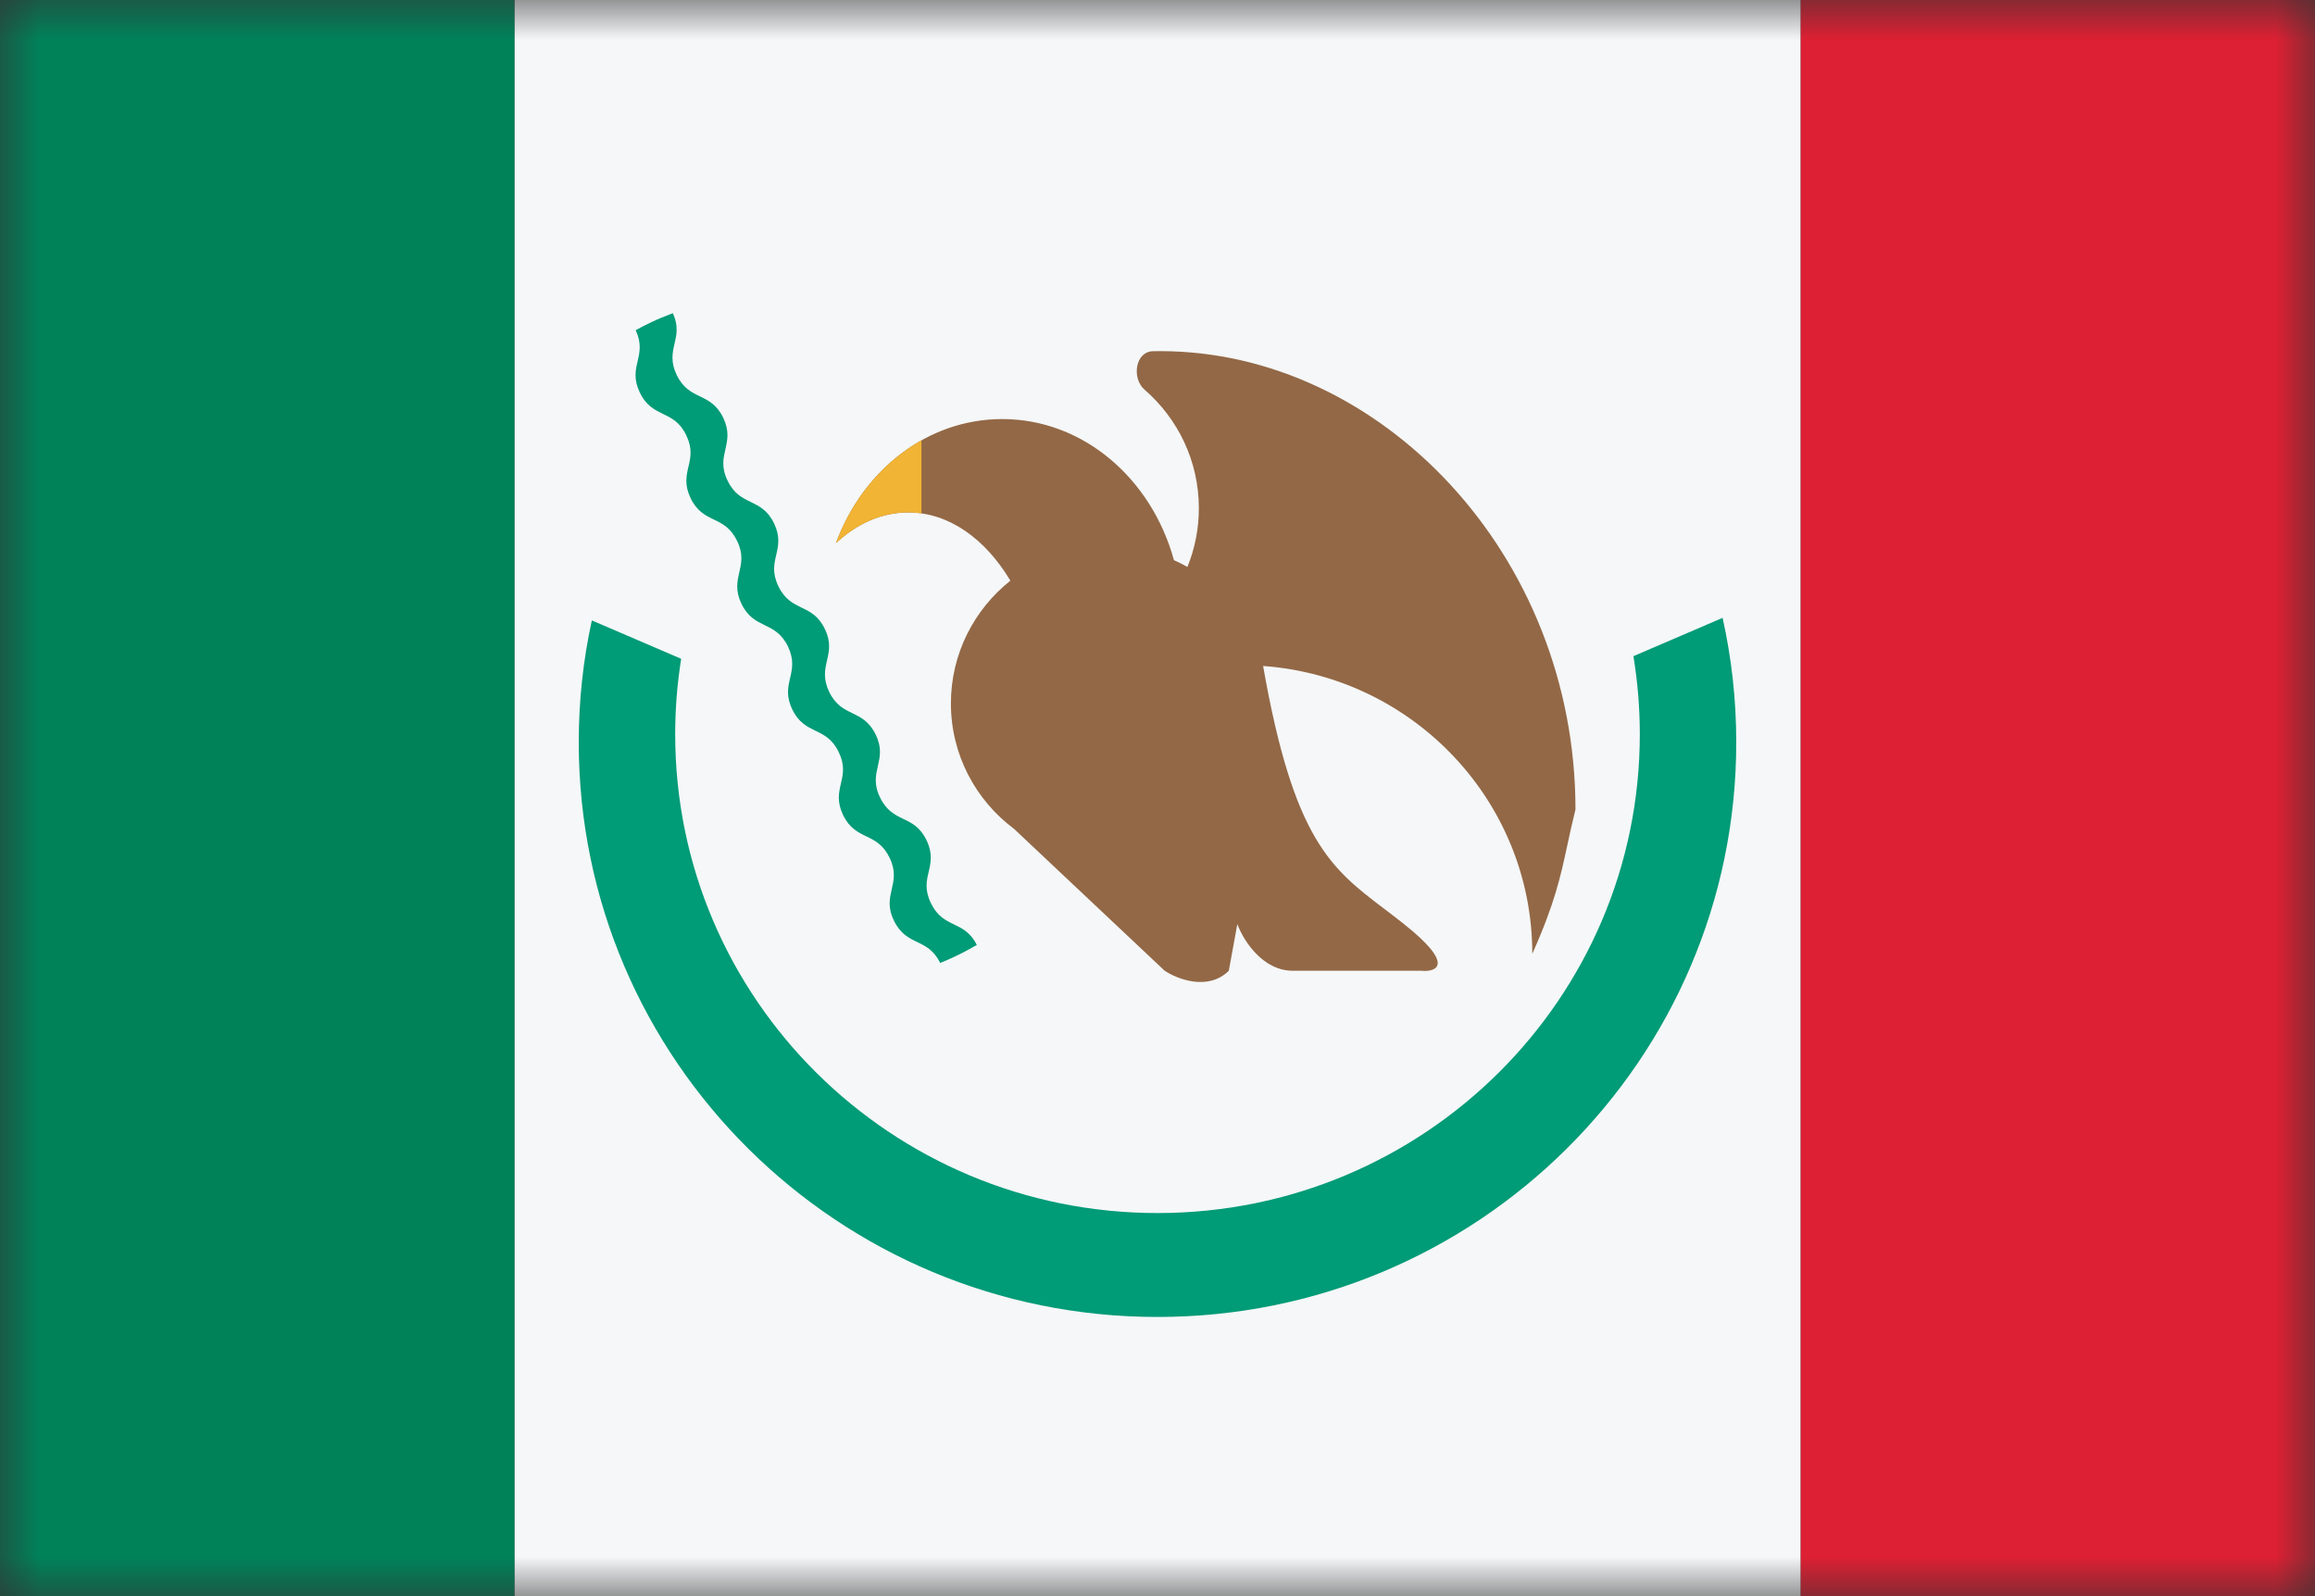 <svg width="29" height="20" viewBox="0 0 29 20" fill="none" xmlns="http://www.w3.org/2000/svg">
<rect x="0" y="0" width="29" height="20" fill="#333333" stroke="none"/>
<mask id="mask0_11482_6610" style="mask-type:alpha" maskUnits="userSpaceOnUse" x="0" y="0" width="29" height="20">
<rect width="29" height="20" fill="#D9D9D9"/>
</mask>
<g mask="url(#mask0_11482_6610)">
<rect x="22.555" width="6.444" height="20" fill="#DD2033"/>
<rect x="6.444" width="16.111" height="20" fill="#F5F7F8"/>
<rect width="6.444" height="20" fill="#008259"/>
<path d="M7.414 7.774C7.306 8.266 7.25 8.778 7.25 9.302C7.25 13.278 10.496 16.502 14.5 16.502C18.504 16.502 21.75 13.278 21.75 9.302C21.75 8.766 21.691 8.245 21.579 7.742L20.462 8.222C20.514 8.541 20.542 8.867 20.542 9.2C20.542 12.514 17.837 15.2 14.5 15.2C11.163 15.2 8.458 12.514 8.458 9.2C8.458 8.878 8.484 8.563 8.533 8.255L7.414 7.774Z" fill="#009B77"/>
<path d="M17.346 11.392C16.676 10.884 16.206 10.528 15.823 8.345C17.708 8.482 19.195 10.044 19.195 11.951C19.478 11.319 19.55 10.98 19.635 10.586C19.664 10.45 19.695 10.307 19.736 10.143C19.736 6.942 17.287 4.4 14.536 4.4C14.505 4.4 14.473 4.4 14.441 4.401C14.222 4.406 14.173 4.741 14.339 4.884C14.755 5.245 15.018 5.776 15.018 6.368C15.018 6.628 14.967 6.876 14.875 7.104C14.82 7.073 14.764 7.044 14.706 7.019C14.425 5.995 13.568 5.251 12.555 5.251C11.614 5.251 10.808 5.893 10.472 6.805C10.735 6.561 11.045 6.421 11.377 6.421C11.886 6.421 12.343 6.751 12.657 7.276C12.203 7.637 11.912 8.192 11.912 8.814C11.912 9.457 12.223 10.028 12.704 10.387L14.59 12.164C14.75 12.27 15.136 12.419 15.393 12.164L15.5 11.579C15.571 11.774 15.811 12.164 16.196 12.164H17.803C17.999 12.182 18.231 12.09 17.588 11.579C17.505 11.513 17.424 11.451 17.346 11.392Z" fill="#936846"/>
<path d="M11.543 5.517C11.061 5.788 10.678 6.246 10.472 6.805C10.735 6.561 11.045 6.421 11.377 6.421C11.433 6.421 11.488 6.425 11.543 6.433V5.517Z" fill="#F1B434"/>
<path d="M12.237 11.84C12.158 11.684 12.055 11.634 11.952 11.584C11.846 11.533 11.74 11.481 11.661 11.316C11.581 11.15 11.607 11.036 11.634 10.922C11.66 10.808 11.686 10.694 11.607 10.529C11.527 10.363 11.421 10.312 11.315 10.261C11.209 10.209 11.104 10.158 11.024 9.992C10.944 9.827 10.971 9.713 10.997 9.599C11.023 9.485 11.05 9.371 10.97 9.205C10.89 9.04 10.784 8.989 10.679 8.937C10.573 8.886 10.467 8.835 10.387 8.669C10.308 8.504 10.334 8.39 10.36 8.276C10.386 8.161 10.413 8.047 10.333 7.882C10.254 7.717 10.148 7.665 10.042 7.614C9.936 7.562 9.83 7.511 9.751 7.346C9.671 7.18 9.697 7.066 9.724 6.952C9.75 6.838 9.776 6.724 9.697 6.559C9.617 6.393 9.511 6.342 9.405 6.29C9.299 6.239 9.194 6.188 9.114 6.022C9.034 5.857 9.061 5.743 9.087 5.629C9.113 5.515 9.139 5.401 9.06 5.235C8.98 5.07 8.874 5.018 8.769 4.967C8.663 4.916 8.557 4.864 8.477 4.699C8.398 4.534 8.424 4.419 8.45 4.305C8.476 4.194 8.501 4.083 8.429 3.924C8.335 3.959 8.241 3.998 8.149 4.042C8.086 4.072 8.024 4.104 7.963 4.137C8.039 4.299 8.014 4.412 7.988 4.525C7.961 4.639 7.935 4.753 8.015 4.918C8.094 5.084 8.2 5.135 8.306 5.187C8.412 5.238 8.518 5.289 8.597 5.455C8.677 5.62 8.651 5.734 8.624 5.848C8.598 5.962 8.572 6.076 8.651 6.242C8.731 6.407 8.837 6.459 8.943 6.51C9.049 6.561 9.154 6.613 9.234 6.778C9.314 6.944 9.287 7.058 9.261 7.172C9.235 7.286 9.209 7.4 9.288 7.565C9.368 7.731 9.474 7.782 9.579 7.833C9.685 7.885 9.791 7.936 9.871 8.101C9.95 8.267 9.924 8.381 9.898 8.495C9.871 8.609 9.845 8.723 9.925 8.889C10.004 9.054 10.11 9.105 10.216 9.157C10.322 9.208 10.428 9.259 10.507 9.425C10.587 9.59 10.561 9.704 10.534 9.818C10.508 9.932 10.482 10.046 10.561 10.212C10.641 10.377 10.747 10.429 10.853 10.48C10.959 10.531 11.064 10.583 11.144 10.748C11.224 10.914 11.197 11.028 11.171 11.142C11.145 11.256 11.118 11.37 11.198 11.535C11.278 11.701 11.383 11.752 11.489 11.804C11.594 11.854 11.698 11.905 11.778 12.066C11.842 12.04 11.906 12.012 11.969 11.982C12.061 11.939 12.15 11.891 12.237 11.84Z" fill="#009B77"/>
</g>
</svg>
